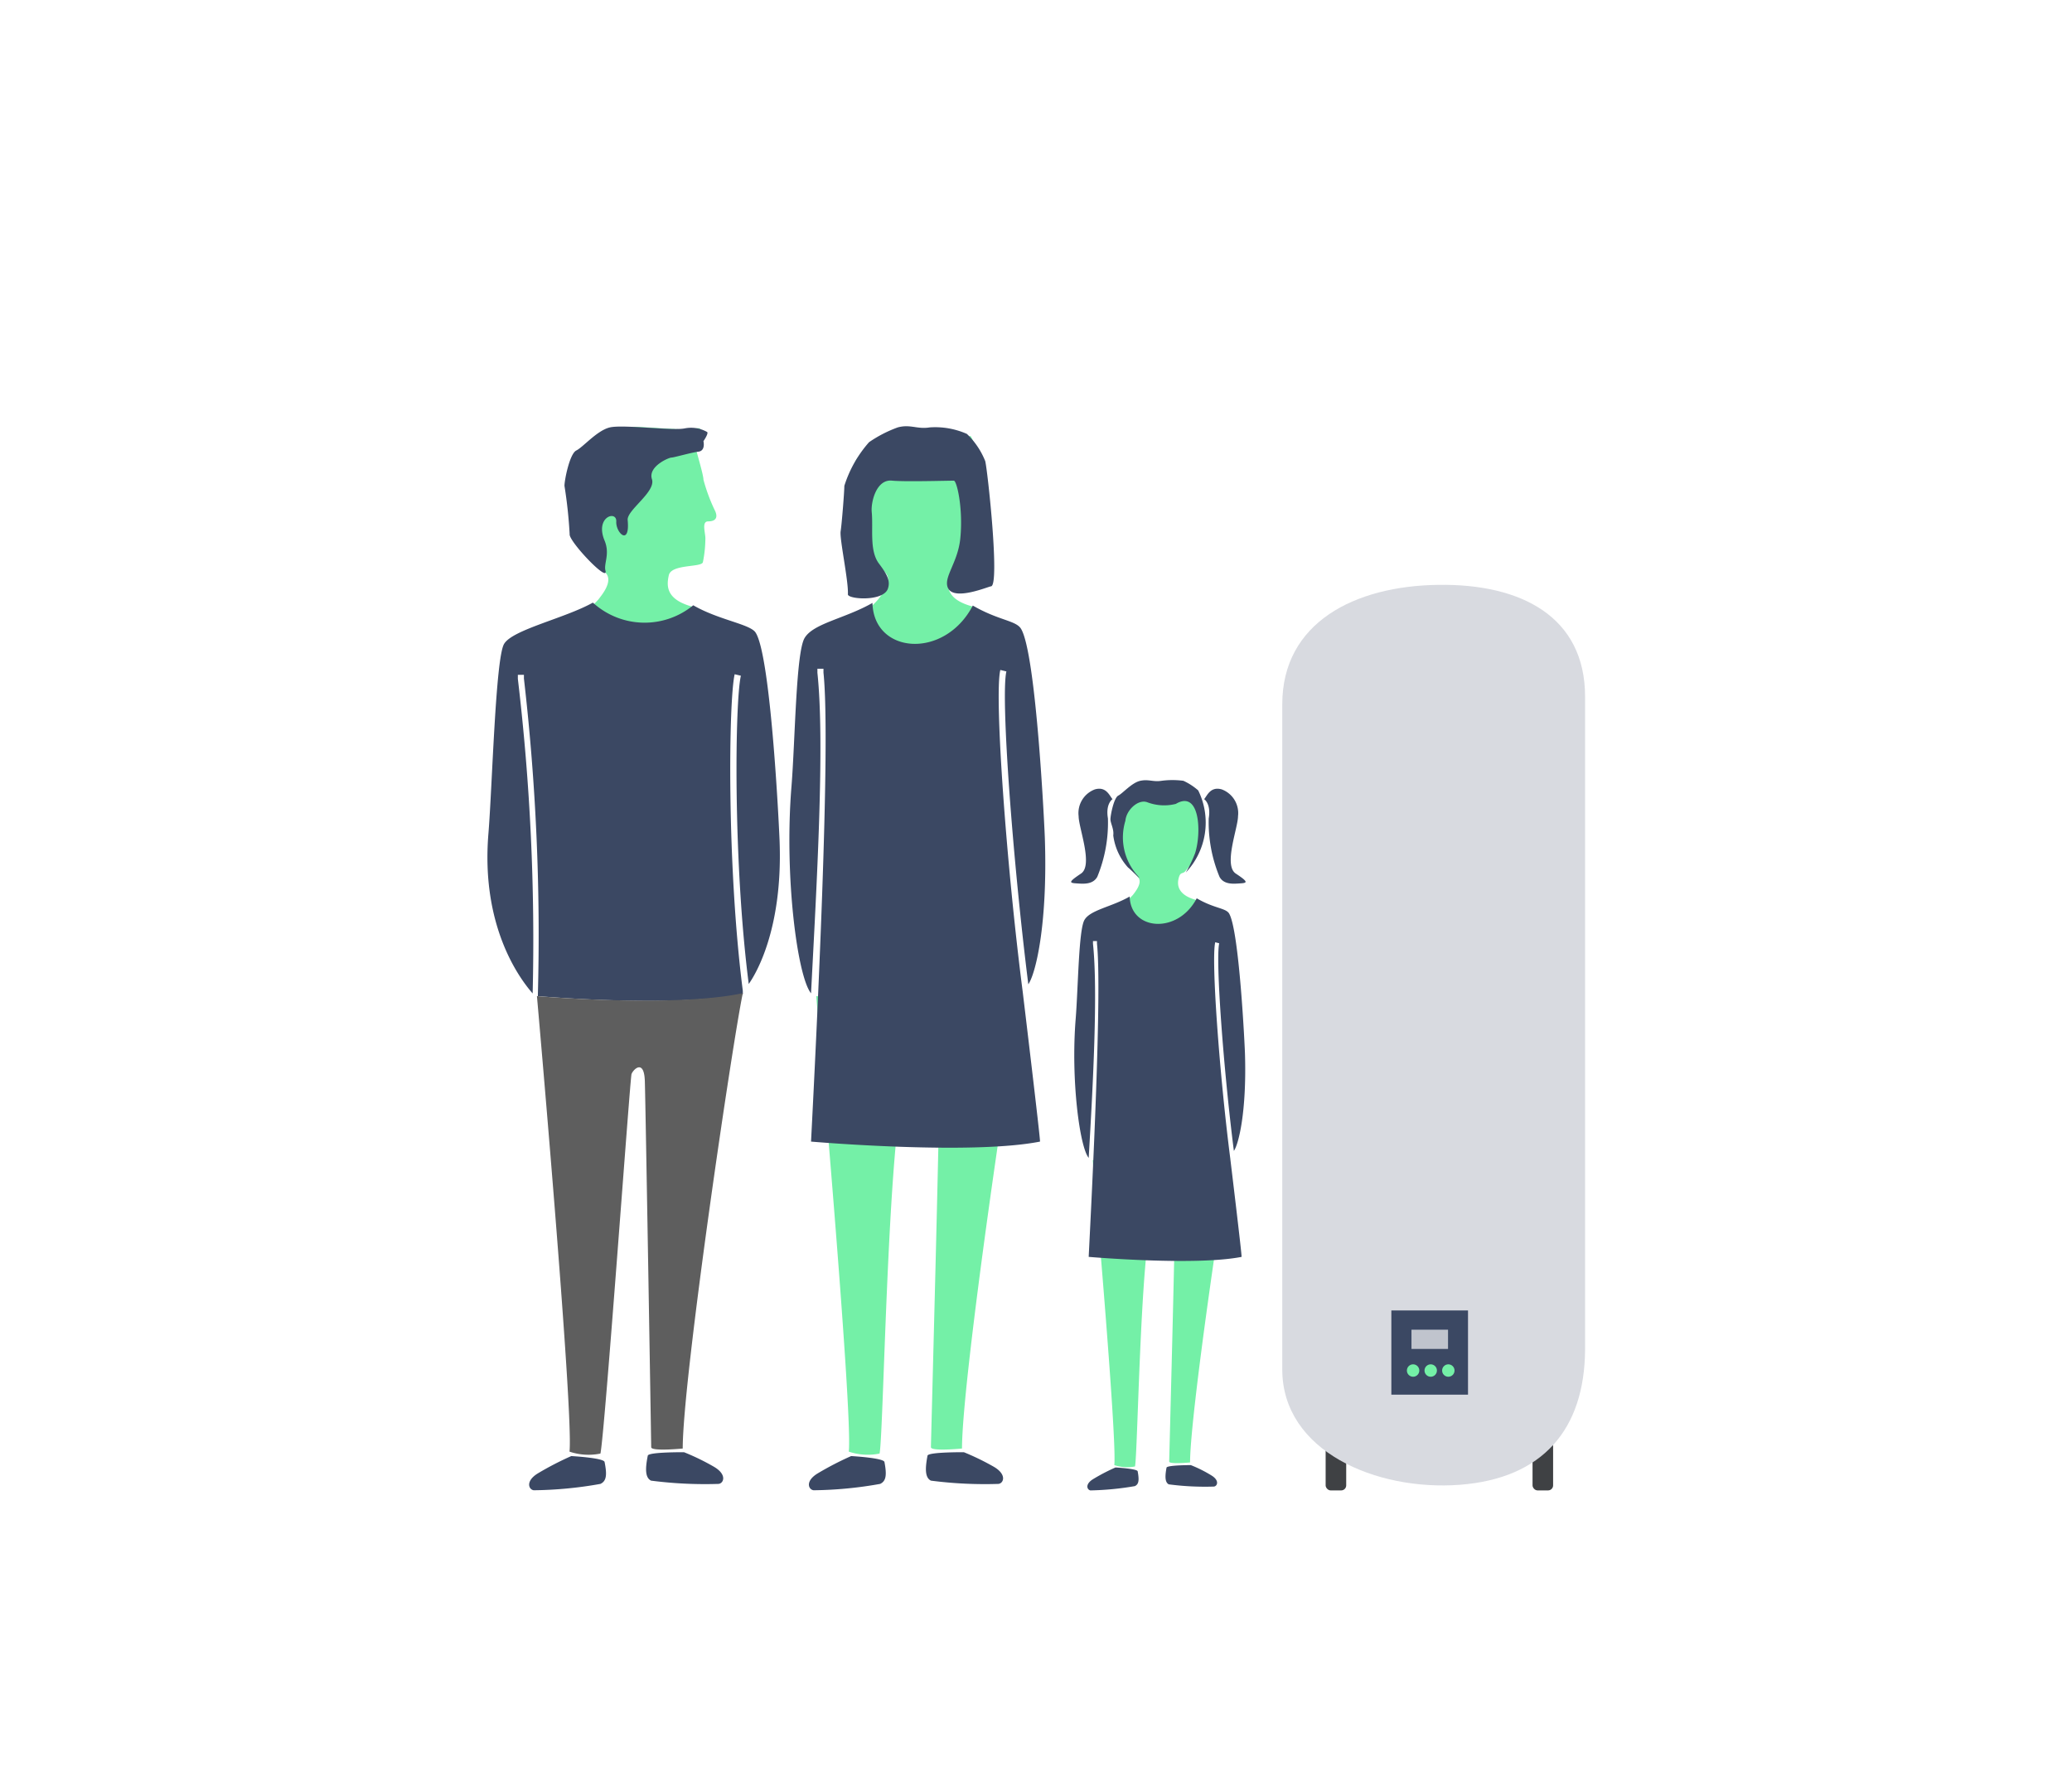 <svg id="Calque_1" data-name="Calque 1" xmlns="http://www.w3.org/2000/svg" viewBox="0 0 140 120"><defs><style>.cls-1{fill:#3f4144}.cls-3{fill:#3b4863}.cls-4{fill:#74f0a7}</style></defs><rect class="cls-1" x="89.57" y="97.38" width="1.39" height="3.33" rx=".34"/><rect class="cls-1" x="103.55" y="97.38" width="1.39" height="3.33" rx=".34"/><path d="M98.64 100.33c-5.65.43-12-2.27-12-7.79V47.59c0-5.52 4.89-8 10.55-8.07 5.59-.08 9.91 2.15 9.91 7.56v44.1c-.03 5.41-2.86 8.72-8.46 9.15z" fill="#d8dae0"/><path class="cls-3" d="M94.01 88.55h5.18v5.69h-5.18z"/><circle class="cls-4" cx="96.67" cy="92.61" r=".42"/><circle class="cls-4" cx="97.86" cy="92.61" r=".42"/><circle class="cls-4" cx="95.48" cy="92.61" r=".42"/><path fill="#c0c4cd" d="M95.37 89.85h2.47v1.3h-2.47z"/><path class="cls-4" d="M39.6 41.31a7.54 7.54 0 0 0 .83-.8c.21-.28 1-1.19.52-1.77s-1.47-1.31-1.85-1.86c-.61-.86-.92-5.06 0-6a5.82 5.82 0 0 1 2.85-2c1.09-.16 4.27.26 4.91.1s.51.13.32.29.19.32.19.32a6.43 6.43 0 0 0-.35.7c0 .13.51 1.77.51 2.12a11.88 11.88 0 0 0 .8 2.14c.19.45 0 .68-.48.68s-.16.83-.19 1.22a8.18 8.18 0 0 1-.17 1.55c-.13.35-2.13.11-2.3.87S45 40.58 47 41.05a5.55 5.55 0 0 1-3.8 1.82 5.94 5.94 0 0 1-3.6-1.56z"/><path class="cls-3" d="M50.06 45.66l-.42-.1c-.41 1.75-.54 12.91.55 21.39v.23c-4.71.93-13.85.13-13.85.13a151.2 151.2 0 0 0-.94-21.46v-.25h-.41v.27a149.69 149.69 0 0 1 1 21.26C35 66 32.5 62.48 33 56.35c.26-3.15.48-11.87 1.06-12.84s4.11-1.73 6-2.79a5.18 5.18 0 0 0 6.78.18c1.73 1 3.84 1.27 4.21 1.84 1.07 1.61 1.63 13.94 1.63 14.24.19 5.84-1.61 8.84-2.09 9.51-1.07-8.36-.93-19.15-.53-20.83z"/><path d="M46.13 97.88c0-4.75 3.38-27.55 4.06-30.77-4.66 1-13.91.2-13.91.2s2.49 28.17 2.2 30.78a4 4 0 0 0 2.09.13c.3-1.41 2-25.34 2.1-25.64s.85-1.07.9.47.43 24.44.43 24.74 2.13.09 2.13.09z" fill="#5e5e5e"/><path class="cls-3" d="M38.6 98.39a20.87 20.87 0 0 0-2.26 1.17c-.85.52-.62 1.09-.28 1.14a27.07 27.07 0 0 0 4.51-.43c.4-.19.46-.59.28-1.48-.05-.28-2.25-.4-2.25-.4zm7.62-.26a15.62 15.62 0 0 1 2.05 1c.86.52.63 1.09.29 1.14a28.31 28.31 0 0 1-4.57-.22c-.4-.2-.4-.8-.22-1.69.05-.25 2.45-.23 2.45-.23zm-5.31-59.57c.23.87-2.5-2-2.42-2.47a31.37 31.37 0 0 0-.35-3.26c0-.4.35-2.17.8-2.39s1.37-1.32 2.23-1.55 4.22.23 5.08.06a2.2 2.2 0 0 1 1.51.23c.17.06-.23.63-.23.63s.16.65-.34.71-1.66.4-1.83.4-1.59.6-1.31 1.46-1.7 2.08-1.64 2.76c.17 1.79-.81.88-.77.1s-1.46-.32-.79 1.29c.38.92-.07 1.55.06 2.03z"/><path class="cls-4" d="M58.51 41.31a7.73 7.73 0 0 0 .82-.8c.21-.28 1-1.19.53-1.77s-1.47-1.31-1.86-1.86c-.61-.86-.91-5.06 0-6a5.77 5.77 0 0 1 2.85-2c1.09-.16 2.73.47 3.37.31s.76.22.57.38.79-.11.79-.11a3.11 3.11 0 0 1 .33.83c0 .13.52 1.77.52 2.12a12.59 12.59 0 0 0 .41 2.51c.19.45.32.69-.13.69s-.21.49-.24.87a9.91 9.91 0 0 1-.26 1.66c-.13.36-1.91 0-2.08.75s-.2 1.67 1.77 2.14c0 0-1.9 3.34-4 3.24s-3.39-2.96-3.39-2.96zM65 97.88c0-4.75 3.37-27.55 4.06-30.77-4.66 1-13.91.2-13.91.2s2.49 28.17 2.2 30.78a4 4 0 0 0 2.08.13c.3-1.41.6-25.47 2.1-25.64.3 0 1.89-1.11 1.94.44s-.57 24.47-.57 24.77 2.1.09 2.1.09z"/><path class="cls-3" d="M68 45.37l-.41-.1C67.17 47 68 58.47 69.1 67c0 0 1.22 10.13 1.17 10.14-4.71.93-15.47 0-15.47 0 .38-7.4 1.35-26.84.84-31.69v-.26h-.41v.27c.51 4.8-.05 14.33-.43 21.66-.92-1.12-1.82-7.91-1.32-14 .25-3.15.3-9 .88-10s2.74-1.32 4.59-2.38c.08 3.47 4.87 3.84 6.78.18 1.73 1 2.87 1 3.24 1.54 1.06 1.61 1.63 13.94 1.63 14.25.19 5.84-.64 9.13-1.12 9.8-1.05-8.38-1.88-19.46-1.48-21.14zM57.51 98.39a20.87 20.87 0 0 0-2.26 1.17c-.86.52-.63 1.09-.28 1.14a27 27 0 0 0 4.5-.43c.4-.19.46-.59.29-1.48-.06-.28-2.25-.4-2.25-.4zm7.62-.26a17 17 0 0 1 2.05 1c.86.52.63 1.09.29 1.14a28.26 28.26 0 0 1-4.57-.22c-.4-.2-.4-.8-.23-1.69.06-.25 2.46-.23 2.46-.23zm-7.84-57.97c.05-.89-.57-3.74-.49-4.26s.25-2.67.25-3.07a8.15 8.15 0 0 1 1.67-2.95 8.51 8.51 0 0 1 1.94-1c.85-.23 1.31.14 2.16 0a5.29 5.29 0 0 1 2.51.44 5.21 5.21 0 0 1 1.24 1.84c.16.62 1 8.41.39 8.46-.15 0-2.46 1-2.9.13-.36-.73.68-1.72.83-3.42.19-2-.24-3.84-.44-3.85-.52 0-3.26.08-4.16 0-1.07-.13-1.45 1.43-1.39 2.11.11 1.12-.17 2.6.48 3.48.52.69.82 1.17.6 1.74-.36.86-2.7.68-2.69.35z"/><path class="cls-4" d="M76 61a5.7 5.7 0 0 0 .55-.53c.14-.19.66-.8.36-1.18s-.73-.9-1-1.26c-.41-.58-.86-3.37-.28-4a5.33 5.33 0 0 1 2.56-1 7.06 7.06 0 0 1 2.73.62c0 .08.49 2.88 0 4a6.33 6.33 0 0 1-.86 1.25c-.18.17-.32 0-.43.48s0 1.14 1.29 1.46c0 0-1.27 2.23-2.66 2.17S76 61 76 61zm4.41 37.82c0-3.17 2.25-18.41 2.71-20.56-3.11.66-9.29.13-9.29.13S75.49 97.22 75.29 99a2.72 2.72 0 0 0 1.4.09c.2-1 .4-17 1.4-17.14.2 0 1.26-.73 1.29.3S79 98.56 79 98.76s1.41.06 1.41.06z"/><path class="cls-3" d="M82.38 63.74l-.27-.07c-.28 1.16.28 8.82 1 14.48 0 0 .82 6.77.78 6.78-3.14.62-10.33 0-10.33 0 .25-4.94.9-17.93.56-21.17v-.17h-.27v.18c.34 3.21 0 9.57-.29 14.47-.61-.74-1.21-5.28-.88-9.38.17-2.1.2-6 .59-6.69s1.83-.88 3.06-1.59c.06 2.32 3.26 2.56 4.53.12 1.16.68 1.92.65 2.17 1 .71 1.07 1.09 9.31 1.09 9.52.12 3.9-.43 6.1-.75 6.55-.7-5.51-1.25-12.91-.99-14.03zm-7.01 35.42a13 13 0 0 0-1.5.78c-.58.35-.42.73-.19.77a19.76 19.76 0 0 0 3-.29c.27-.13.3-.4.19-1-.03-.18-1.5-.26-1.5-.26zm5.09-.16a8.78 8.78 0 0 1 1.38.69c.57.34.42.72.19.76a18.67 18.67 0 0 1-3.06-.15c-.26-.14-.26-.54-.15-1.13.04-.17 1.64-.17 1.64-.17zm-4.24-40.38a4 4 0 0 1-1-2.17c.06-.42-.19-.82-.19-1.09s.23-1.45.53-1.6.92-.88 1.49-1 .86.09 1.43 0a5.65 5.65 0 0 1 1.48 0 4.09 4.09 0 0 1 1 .65 4.91 4.91 0 0 1-.84 5.55 8.5 8.5 0 0 0 .63-1.31c.44-1.37.33-4.3-1.3-3.33a3.21 3.21 0 0 1-1.93-.11c-.62-.23-1.42.53-1.48 1.25a3.85 3.85 0 0 0 .83 3.71c.41.49-.47-.42-.65-.55zM75.17 54c-.2-.22-.42-.88-1.19-.66a1.71 1.71 0 0 0-1.1 1.81c0 .79 1 3.32.16 3.88s-.8.63-.34.66 1.13.11 1.44-.44a9.61 9.61 0 0 0 .72-3.95c-.17-1 .31-1.3.31-1.3z"/><path class="cls-3" d="M81.36 54c.2-.22.42-.88 1.19-.66a1.71 1.71 0 0 1 1.1 1.81c0 .79-1 3.32-.15 3.88s.79.63.33.66-1.13.11-1.43-.44a9.61 9.61 0 0 1-.73-3.95c.17-1-.31-1.3-.31-1.3z"/></svg>